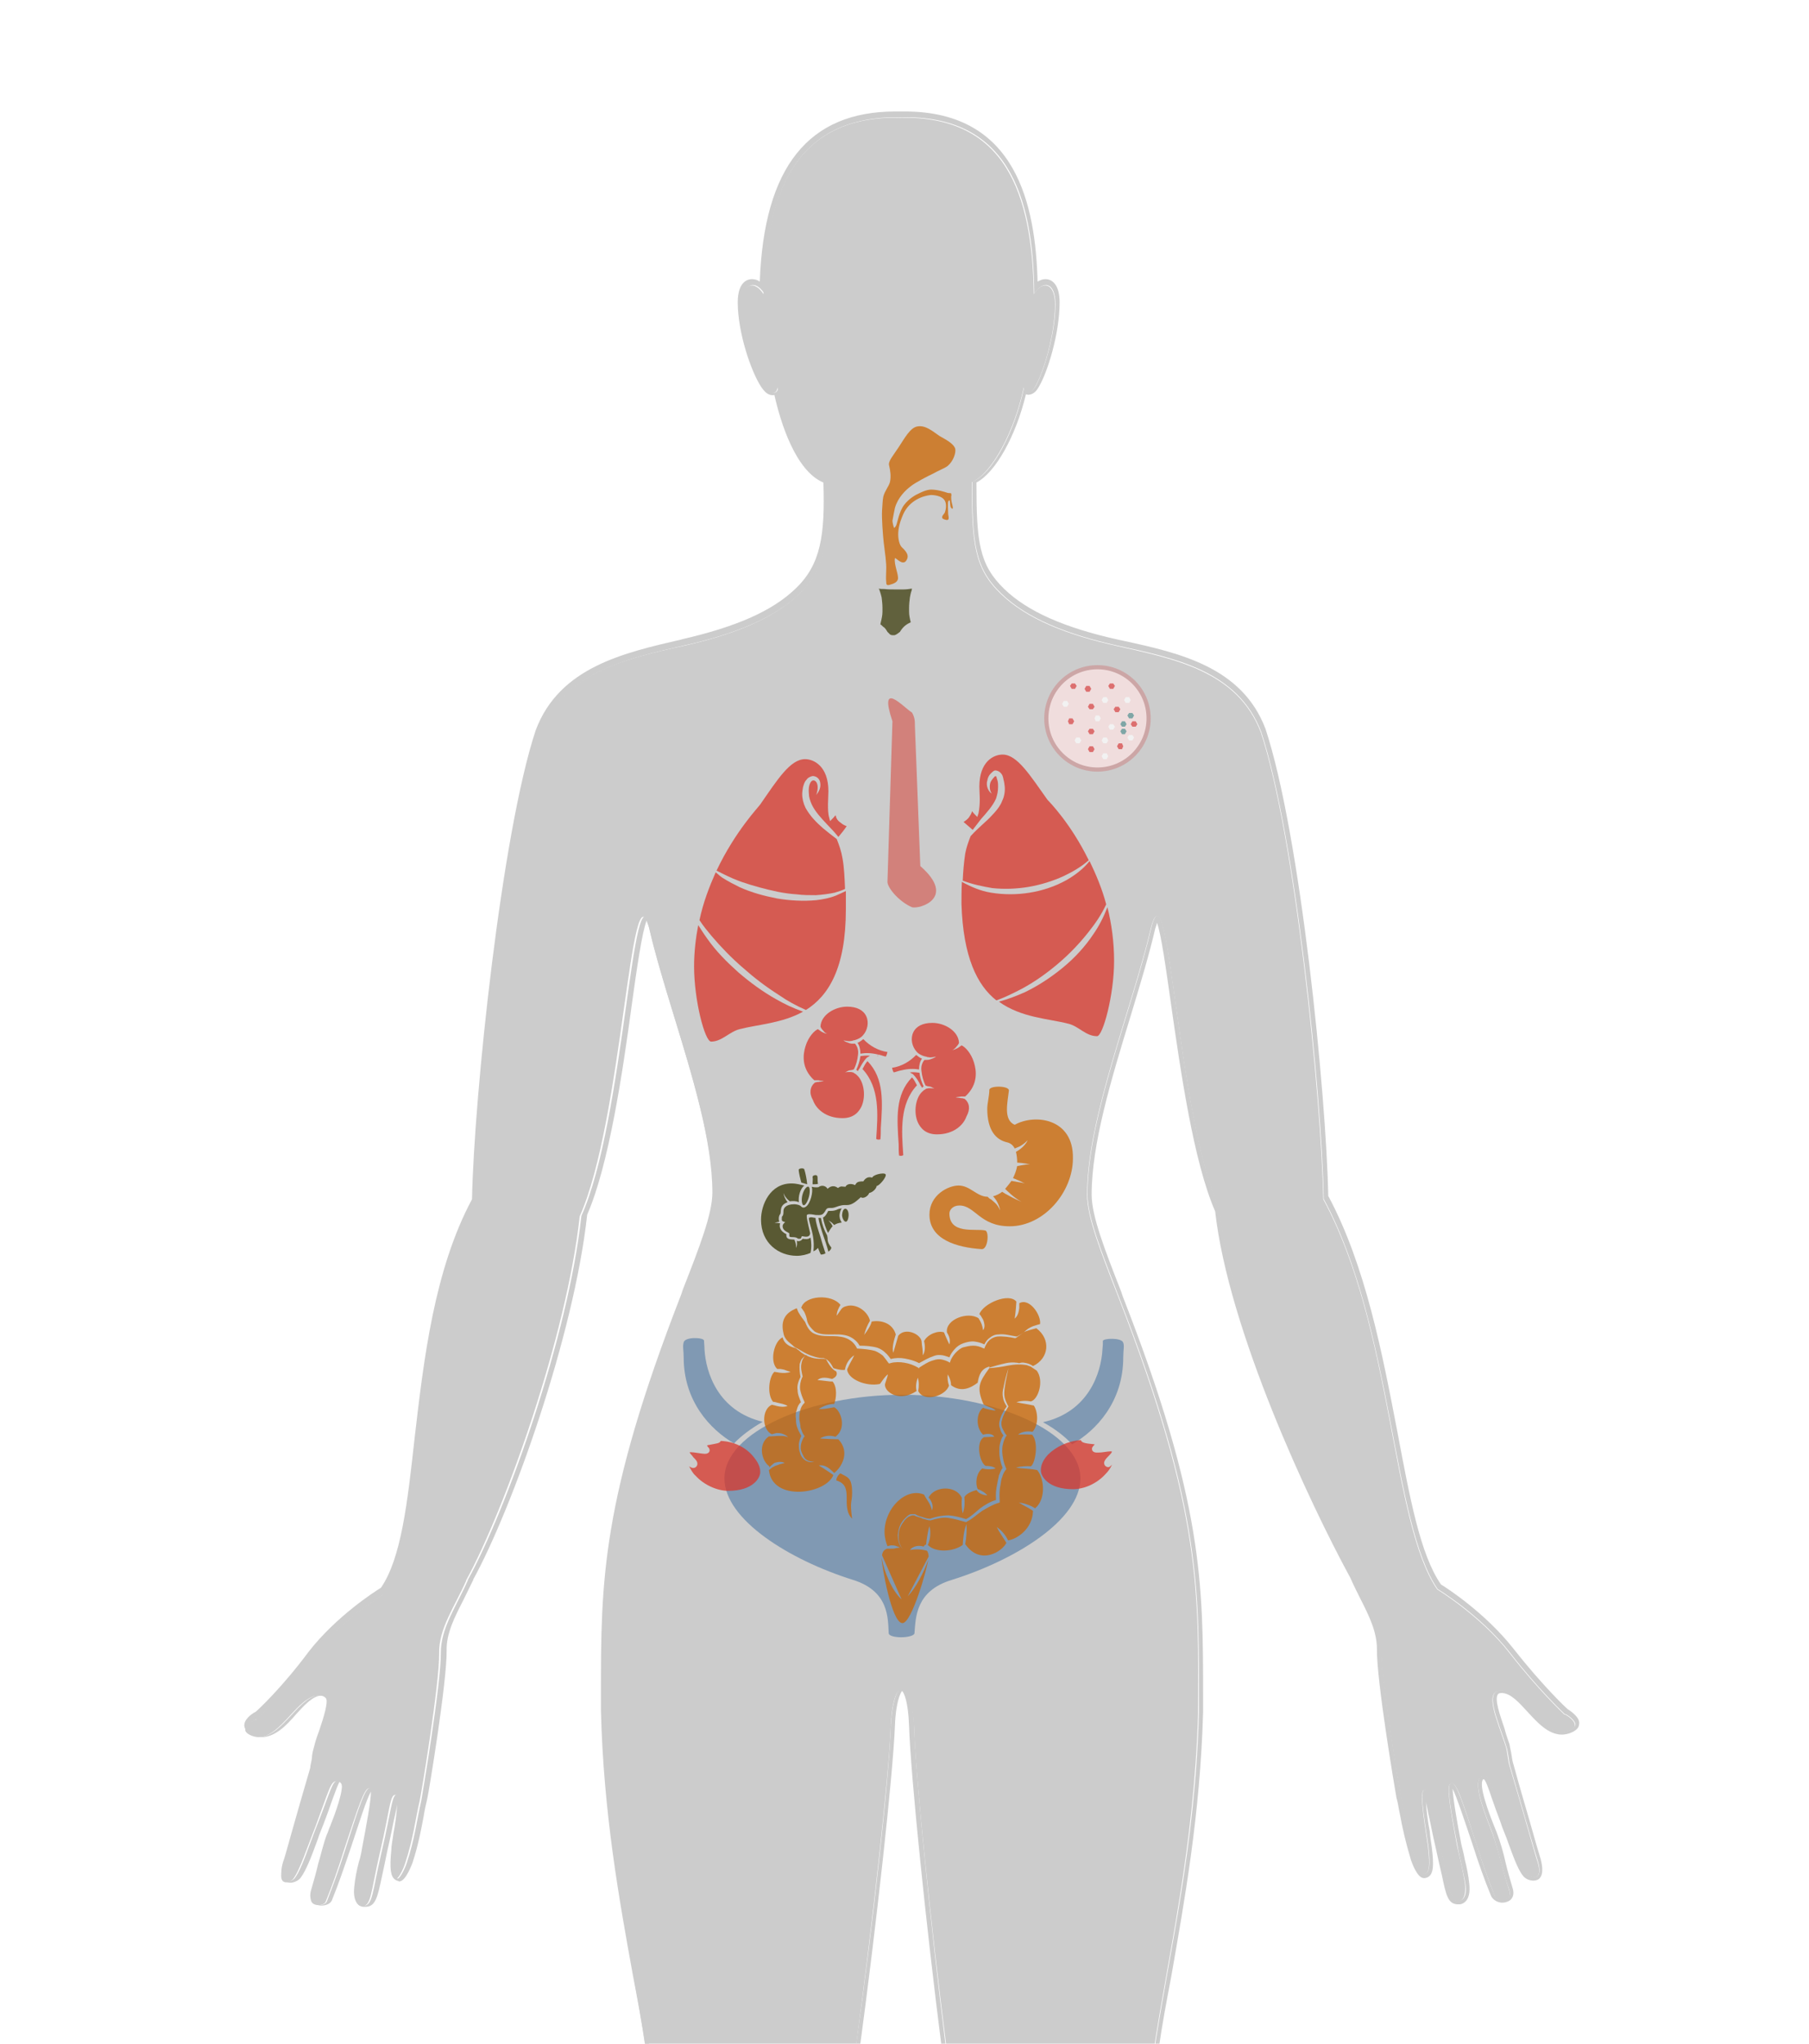 <?xml version="1.0" encoding="utf-8"?>
<!-- Generator: Adobe Illustrator 19.2.0, SVG Export Plug-In . SVG Version: 6.00 Build 0)  -->
<svg version="1.1" id="Female" xmlns="http://www.w3.org/2000/svg" xmlns:xlink="http://www.w3.org/1999/xlink" x="0px" y="0px"
	 viewBox="0 0 435 491.3" style="enable-background:new 0 0 435 491.3;" xml:space="preserve">
<style type="text/css">
	.st0{fill:#CCCCCC;}
	.st1{opacity:0.75;}
	.st2{fill:#CC6600;}
	.st3{fill:#333300;}
	.st4{fill:#D8352A;}
	.st5{fill:#336699;}
	.st6{opacity:0.75;}
	.st7{fill:#333300;}
	.st8{fill:#FCE3E3;stroke:#CC9999;stroke-linecap:round;stroke-miterlimit:10;}
	.st9{fill:#E25050;}
	.st10{fill:#FFFFFF;}
	.st11{fill:#669999;}
    

    #Female-Kidney {
        opacity: 0.75;
        cursor: pointer;
    }
    #Female-Kidney:hover {
        opacity: 1.0;
        stroke:#5C0F00;    
    }
    #Female-Oesophagus {
        opacity: 0.5;
        cursor: pointer;
    }
    #Female-Oesophagus:hover {
        opacity: 1.0;
        stroke:#5C0F00;   
    }

    #Female-Bowel {
        opacity: 0.75;
        cursor: pointer;
    }
    #Female-Bowel:hover {
        opacity: 1.0;
        stroke:#5C0F00;    
    }
    
    #Female-Pancreas {
        opacity: 0.75;
        cursor: pointer;
    }
    #Female-Pancreas:hover {
        opacity: 1.0;
        stroke:#5C0F00;    
    }  
    
    #Female-Stomach {
        opacity: 0.75;
        cursor: pointer;    
    }
    #Female-Stomach:hover {
        opacity: 1.0;
        stroke:#5C0F00;    
    }      
    
    #Female-Larynx {
        opacity: 0.70;
        cursor: pointer;    
    }
    #Female-Larynx:hover {
        opacity: 1.0;
        stroke:#5C0F00;   
    }

    #Female-Oral-Cavity {
        opacity: 0.75;
        cursor: pointer;    
    }
    #Female-Oral-Cavity:hover {
        opacity: 1.0;
        stroke:#5C0F00;   
    }

    #Female-Bladder {
        opacity: 0.5;
        cursor: pointer;
    }
    #Female-Bladder:hover {
        opacity: 1.0;
        stroke:#5C0F00;    
    } 

    #Female-Lung {
        opacity: 0.75;
        cursor: pointer;
    }
    #Female-Lung:hover {
        opacity: 1.0;
        stroke:#5C0F00;    
    }

    #Female-Ovary {
        opacity: 0.75;
        cursor: pointer;
    }
    #Female-Ovary:hover {
        opacity: 1.0;
        stroke:#5C0F00;    
    }
    
    #Female-Leukaemia {
        opacity: 0.75;
        cursor: pointer;
    }
    #Female-Leukaemia:hover {
        opacity: 1.0;
        stroke:#5C0F00;    
    }    
    
</style>
<path class="st0" d="M145.1,411.7c0-28.6-1-48,19.2-99.6c4.2-10.8,7.6-19.3,7.6-24.8c0-18.6-10.8-44.7-15.4-64.3
	c-4.4-16.3-6.3,46.3-16.7,69.3c-3.1,28.7-17.9,70.5-27.3,87.5v0.1c-2.7,6.2-6.5,11.4-6.5,17.4c0.1,7.3-4.4,33.9-4.7,35.6
	c-1,4.2-1.5,9-3.5,15c-0.5,1.5-1.7,3.8-2.2,3.7c-1.2-0.2-1.4-1.8-0.9-6.3c0.4-3.5,2.3-13.4,1-13.9c-1.5-0.4-1.4,3-4,14.1
	c-2.2,9.3-2,12.9-4.5,12.6c-0.9-0.1-1.6-1.3-1.4-3.9c0.4-3,1.2-6.2,1.9-9.2c2.2-11.9,2.6-15.2,1.3-15.2c-1.2,0-2.5,4-5.9,14.6
	c-1.6,5.1-3,8.8-4.5,12.7c-0.5,1.3-4.4,1.4-3.4-1.6c1.4-4.2,2.3-8.7,3.9-13.3c1.1-3.1,6-14.1,2.1-14.1c-1.3,0-1.6,2.2-5,10.8
	c-2,5-3.7,10.6-5.4,12.7c-0.8,0.9-4.1,2-2.5-3c0.4-1,3.4-11.9,6.6-22.6c0.5-1.4,0.6-3.7,1-5c2-6.3,5.5-13.5,1.1-13.5
	c-5.1,0-9,10-14.6,10l0,0c-1.4,0-3.1-0.8-3.1-1.6c-0.1-0.8,1.1-2,2.3-2.6h0.1h0.1c0.2-0.2,6.2-5.8,13.2-14.8s17.4-15.3,17.4-15.3
	c11.1-16.1,5.4-62.9,22.1-94c0.5-24.8,7-87.7,15.3-112.7c5.6-14.8,21-18.2,34.6-21.3c12.1-2.7,21.7-6.5,27.9-12.5
	c6.5-6.2,7.3-14,7-26.9c-5.9-2-10.1-12.2-12.2-22.9c0.2,1.2-1.1,2.7-2.9,0c-2.2-3.4-5.5-12.6-5.5-19.8c0-5.2,3-5.9,5.1-2.5
	c0.4-24.3,7.5-42.9,32.8-42.4c25.3-0.6,31.9,18.2,32.1,42.4c2.2-3.4,5.1-2.7,5.1,2.5c0,7.2-2.9,16.5-4.8,19.8c-1.6,2.6-3,0.9-2.7,0
	c-2.2,10.8-7.7,21.1-12.5,22.9c0,14.6,0.5,20.7,7,26.9c6.2,6,15.8,9.8,27.9,12.5c13.7,3,29,6,34.6,20.8c8.2,24.9,14.6,87.5,15,112.2
	c16.7,31,16.4,77.8,27.4,93.8c0,0,10.3,6.2,17.4,15.3c7,9,13,14.6,13.2,14.8h0.1h0.1c1.2,0.6,2.5,1.9,2.3,2.6
	c-0.1,0.8-1.9,1.6-3.1,1.6l0,0c-5.6,0-9.4-10-14.6-10c-4.4,0-0.9,7.2,1.1,13.5c0.5,1.4,0.6,3.7,1,5c3.1,10.6,6.2,21.5,6.6,22.6
	c1.5,5-1.7,4-2.5,3c-1.6-2.1-3.4-7.7-5.4-12.7c-3.2-8.6-3.6-10.8-5-10.8c-3.9,0,1,10.9,2.1,14.1c1.5,4.6,2.4,9.1,3.9,13.3
	c1,2.9-2.9,2.8-3.4,1.6c-1.6-3.9-2.9-7.6-4.5-12.7c-3.5-10.6-4.8-14.5-5.9-14.6c-1.2,0-0.9,3.4,1.4,15.2c0.5,3,1.4,6.2,1.9,9.2
	c0.4,2.6-0.5,3.8-1.4,3.9c-2.5,0.4-2.3-3.2-4.5-12.6c-2.6-11-2.4-14.5-4-14.1c-1.4,0.4,0.6,10.4,1,13.9c0.5,4.5,0.2,6.1-0.9,6.3
	c-0.5,0.1-1.7-2.1-2.2-3.7c-2-6-2.5-10.8-3.5-15c-0.4-1.7-4.8-28.2-4.7-35.6c0.1-5.9-3.7-11.1-6.5-17.4v-0.1
	c-9.3-17-29.3-59.2-32.4-87.9c-10.4-23-12.1-84.2-16.4-67.9c-4.5,19.5-15.4,45.7-15.4,64.3c0,5.5,3.4,13.9,7.6,24.8
	c20.2,51.7,19.2,71.2,19.2,99.8c-0.9,32.3-7,56.8-10.7,81h1c0.9-6.3,1.9-11.5,3-17.3c3.2-18.3,7-39.1,7.7-63.7v-3.8
	c0-27,0.1-46.6-19.3-96.2l-0.4-1.2c-4-10.2-7.1-18.2-7.1-23.3c0-12.2,4.7-27.7,9.3-42.7c2.3-7.6,4.5-14.8,6-21.3
	c0.2-0.6,0.4-1.1,0.4-1.4c1,2.6,2.2,11.2,3.4,19.7c2.3,16,5.4,37.8,10.6,49.7c3.2,28.6,22.7,70.1,32.5,88.1l0,0
	c0.8,1.8,1.6,3.4,2.4,5c2.1,4.1,4,8,4,12.1c-0.1,7.7,4.4,34.1,4.7,35.8c0.4,1.3,0.5,2.5,0.8,3.8c0.6,3.3,1.4,6.9,2.7,11.2
	c0.1,0.2,1.4,4.3,3.1,4.3h0.1h0.1c2.3-0.3,2.2-3.1,1.7-7.4c-0.1-0.9-0.4-2.3-0.5-3.9c-0.4-1.9-0.8-4.9-0.9-7
	c0.1,0.7,0.4,1.7,0.5,2.5c0.5,2.1,1,5,1.9,8.8c0.5,2.4,1,4.5,1.4,6.2c1,4.7,1.4,7.1,3.9,7.1c0.2,0,0.4,0,0.5,0
	c0.6-0.1,2.7-0.7,2.2-5c-0.2-2-0.6-3.9-1.1-5.9c-0.2-1.2-0.5-2.3-0.8-3.5c-0.9-4.7-2-10.9-2.1-13.4c1,2,2.7,7.2,4.7,13.1
	c1.5,4.7,2.9,8.7,4.6,12.8c0.5,0.9,1.6,1.5,2.6,1.5s1.9-0.4,2.3-1c0.4-0.5,0.6-1.4,0.2-2.6c-0.6-2-1.2-4.1-1.7-6.2
	c-0.5-2.3-1.2-4.7-2.1-7.1c-0.2-0.5-0.5-1.2-0.8-2c-1-2.5-3.6-9.3-2.5-10.7c0,0,0.1-0.1,0.2-0.1c0.4,0.2,1.1,2.1,1.9,4.5
	c0.5,1.5,1.2,3.4,2.1,5.8c0.4,1.3,0.9,2.4,1.4,3.7c1.5,4.1,2.7,7.6,4,9.2c0.5,0.7,1.5,1.2,2.5,1.2c0.8,0,1.4-0.3,1.7-0.8
	c0.6-0.8,0.6-2.3,0.1-4.3c-0.1-0.4-0.9-2.9-1.9-6.5c-1.2-4.3-3-10.2-4.6-16.1c-0.2-0.6-0.4-1.5-0.5-2.3c-0.1-0.9-0.4-1.9-0.5-2.7
	c-0.4-1.3-0.9-2.5-1.2-3.8c-1.1-3.3-2.5-7.1-1.6-8.3c0.1-0.1,0.2-0.3,0.9-0.3c2.1,0,4.1,2.2,6.2,4.5c2.4,2.6,5,5.5,8.3,5.5
	c1.5,0,4-0.9,4.1-2.4c0.4-1.5-1.6-3-2.7-3.7c-0.4-0.3-6.1-5.7-13.1-14.6c-6.7-8.5-15.9-14.5-17.4-15.4c-5-7.2-7.5-20.9-10.5-36.8
	c-3.6-18.7-7.6-39.8-16.6-56.6c-0.5-24.6-6.7-87-15.1-112.3c-5.6-14.8-20.6-18.2-33.9-21.1l-1.4-0.3c-13.1-2.9-21.9-6.8-27.5-12.2
	c-6.1-5.9-6.7-11.4-6.7-25.6c4.6-2.4,9.5-11.2,11.9-21.2c0.2,0,0.4,0.1,0.5,0.1c1,0,1.9-0.6,2.6-1.9c2.1-3.5,5-12.8,5-20.3
	c0-5.1-2.5-5.6-3.4-5.6c-0.6,0-1.2,0.2-1.9,0.6c-0.5-18.3-5-40.9-31.9-40.9c-0.5,0-0.8,0-1.1,0c-0.4,0-0.8,0-1.2,0
	c-20.9,0-31.6,13.4-32.6,40.9c-0.5-0.4-1.2-0.6-1.9-0.6c-0.8,0-3.4,0.4-3.4,5.6c0,7.2,3.2,16.7,5.7,20.4c0.9,1.3,1.7,1.9,2.7,1.9
	c0.1,0,0.4,0,0.4-0.1c1.5,6.7,5.1,18.3,11.8,21.1c0.4,12.6-0.6,19.7-6.7,25.5c-5.6,5.4-14.3,9.2-27.4,12.2h0.1
	c-13.8,3.2-29.5,6.6-35.2,21.9c-8.2,24.8-14.8,87.8-15.3,112.7c-9.1,17-11.6,38.5-13.8,57.4c-1.7,15.4-3.2,28.9-8.1,36
	c-1.5,0.9-10.8,6.9-17.4,15.4c-6.4,8.6-12.1,13.9-12.7,14.4c-1.2,0.6-3.1,2.1-2.7,3.7c0.4,1.5,2.6,2.4,4.1,2.4
	c3.2,0,5.9-2.7,8.3-5.5c2.1-2.3,4.1-4.5,6.2-4.5c0.6,0,0.8,0.2,0.9,0.3c0.8,1.1-0.5,5-1.6,8.3c-0.5,1.3-0.9,2.5-1.2,3.8
	c-0.2,0.7-0.5,1.8-0.5,2.7c-0.1,0.8-0.4,1.7-0.4,2.3c-1.7,5.8-3.4,11.7-4.6,16c-1,3.6-1.7,6.1-1.9,6.5c-0.6,2-0.6,3.4,0,4.3
	c0.5,0.5,1,0.8,1.7,0.8c0.9,0,2-0.5,2.5-1.2c1.3-1.7,2.6-5.1,4.1-9.2c0.4-1.3,0.9-2.4,1.4-3.7c0.9-2.4,1.6-4.3,2.1-5.8
	c0.9-2.4,1.5-4.2,1.9-4.5c0.2,0,0.2,0,0.2,0.1c1,1.4-1.6,8.2-2.6,10.7c-0.4,0.8-0.5,1.5-0.8,2c-0.9,2.4-1.4,4.8-2.1,7.1
	c-0.5,2.2-1.1,4.2-1.7,6.3c-0.4,1.4-0.1,2.2,0.2,2.6c0.5,0.6,1.3,1.1,2.3,1.1s2.3-0.4,2.6-1.5c1.5-3.7,2.7-7.2,4.6-12.8
	c2-6,3.6-11.2,4.7-13.1c0,2.4-1.2,8.6-2.1,13.4c-0.2,1.2-0.4,2.3-0.8,3.5c-0.5,1.9-0.9,3.9-1.1,5.9c-0.5,4.2,1.5,4.9,2.2,4.9
	c0.2,0,0.4,0,0.5,0c2.4,0,2.9-2.4,3.9-7.1c0.4-1.7,0.8-3.8,1.3-6.2c0.9-3.8,1.4-6.7,1.9-8.8c0.2-0.9,0.4-1.8,0.5-2.5
	c-0.1,2.1-0.5,5-0.9,7c-0.2,1.6-0.5,2.9-0.5,3.9c-0.4,4.2-0.4,7.1,1.7,7.5l0.1,0.1H96c1.6,0,3.1-4.3,3.2-4.5
	c1.4-4.3,2.1-8.1,2.7-11.3c0.2-1.4,0.5-2.6,0.8-3.9c0.4-1.6,4.8-28.4,4.7-35.8c-0.1-4.1,1.9-8,4-12.1c0.8-1.6,1.6-3.3,2.4-4.9v-0.1
	c9.3-16.9,24.2-58.5,27.4-87.7c5.2-11.9,8.5-34,10.7-50.3c1.2-8.7,2.5-17.7,3.6-20.4c0.1,0.3,0.2,0.7,0.5,1.4
	c1.5,6.5,3.7,13.8,6,21.3c4.6,15,9.3,30.4,9.3,42.7c0,5.1-3.1,13.1-7.1,23.3l-0.4,1.2c-19.3,49.6-19.3,69.1-19.3,96.2v3.7
	c0.6,24.7,4.4,45.6,7.7,63.8c1.1,5.8,2.1,11,3,17.3h1C152.1,468.5,146,444.1,145.1,411.7z"/>
<path id="Inseem" class="st0" d="M219.8,414.9c-0.4-12.4-5-12.2-5.6,0.1c-0.4,12.2-4.2,47.2-8.5,77.7h1c4.1-30.4,8-65.7,8.5-77.8
	c0.2-5.9,1.4-8,1.7-8.4c0.5,0.4,1.5,2.6,1.7,8.5c0.4,11.9,4,47.2,7.9,77.7h1C223.7,462.2,220.2,427.1,219.8,414.9z"/>
<path id="Body" class="st0" d="M269,312c-4.2-10.8-7.6-19.3-7.6-24.8c0-18.6,10.8-44.7,15.4-64.3c4.4-16.3,6.1,44.8,16.4,67.9
	c3.1,28.7,23,70.9,32.4,87.9v0.1c2.7,6.2,6.5,11.4,6.5,17.4c-0.1,7.4,4.4,33.9,4.7,35.6c1,4.2,1.5,9,3.5,15c0.5,1.5,1.6,3.8,2.2,3.7
	c1.2-0.2,1.4-1.8,0.9-6.3c-0.4-3.5-2.3-13.4-1-13.9c1.5-0.4,1.4,3,4,14.1c2.2,9.3,2,12.9,4.5,12.6c0.9-0.1,1.6-1.3,1.4-3.9
	c-0.4-3-1.2-6.2-1.9-9.2c-2.2-11.9-2.6-15.2-1.3-15.2c1.2,0,2.5,4,5.9,14.6c1.6,5.1,3,8.8,4.5,12.7c0.5,1.3,4.4,1.4,3.4-1.6
	c-1.4-4.2-2.3-8.7-3.9-13.3c-1.1-3.1-6-14.1-2.1-14.1c1.3,0,1.6,2.2,4.9,10.8c2,5,3.7,10.6,5.4,12.7c0.8,0.9,4.1,2,2.5-3
	c-0.4-1-3.4-11.9-6.6-22.6c-0.5-1.4-0.6-3.7-1-5c-2-6.3-5.5-13.5-1.1-13.5c5.1,0,9,10,14.6,10l0,0c1.4,0,3.1-0.8,3.1-1.6
	c0.1-0.8-1.1-2-2.3-2.6h-0.1h-0.1c-0.2-0.2-6.2-5.8-13.2-14.8s-17.4-15.3-17.4-15.3c-11.1-16.1-10.6-62.8-27.4-93.8
	c-0.5-24.8-6.8-87.4-15-112.2c-5.6-14.8-20.9-17.7-34.6-20.8c-12.1-2.7-21.7-6.5-27.9-12.5c-6.5-6.2-7-12.3-7-26.9
	c4.7-1.9,10.3-12.2,12.5-22.9c-0.2,1,1.2,2.7,2.7,0c2-3.4,4.8-12.6,4.8-19.8c0-5.2-3-5.9-5.1-2.5c-0.4-24.3-6.9-42.9-32.1-42.4
	c-25.3-0.6-32.4,18.2-32.9,42.4c-2.2-3.4-5.1-2.7-5.1,2.5c0,7.2,3.2,16.5,5.5,19.8c1.7,2.6,3.1,1.2,2.9,0
	c2.2,10.8,6.3,20.9,12.2,22.9c0.4,12.9-0.5,20.7-7,26.9c-6.2,6-15.8,9.8-27.9,12.5c-13.7,3-29.1,6.5-34.7,21.3
	c-8.2,24.9-14.8,87.9-15.3,112.7c-16.7,31-11.2,77.9-22.1,94c0,0-10.3,6.2-17.4,15.3c-7,9-13,14.6-13.2,14.8h-0.1h-0.1
	c-1.2,0.6-2.5,1.9-2.3,2.6c0.1,0.8,1.9,1.6,3.1,1.6l0,0c5.6,0,9.5-10,14.6-10c4.4,0,0.9,7.2-1.1,13.5c-0.4,1.4-0.6,3.7-1,5
	c-3.1,10.6-6.2,21.5-6.6,22.6c-1.5,5,1.7,4,2.5,3c1.6-2.1,3.4-7.7,5.4-12.7c3.2-8.6,3.6-10.8,5-10.8c3.9,0-1,10.9-2.1,14.1
	c-1.5,4.6-2.4,9.1-3.9,13.3c-1,2.9,2.9,2.8,3.4,1.6c1.6-3.9,2.9-7.6,4.5-12.7c3.5-10.6,4.8-14.5,5.9-14.6c1.2,0,0.9,3.4-1.3,15.2
	c-0.5,3-1.4,6.2-1.9,9.2c-0.4,2.6,0.5,3.8,1.3,3.9c2.5,0.4,2.3-3.1,4.5-12.6c2.6-11,2.4-14.5,4-14.1c1.3,0.4-0.6,10.4-1,13.9
	c-0.5,4.5-0.2,6.1,0.9,6.3c0.5,0.1,1.7-2.1,2.2-3.7c2-6,2.5-10.8,3.5-15c0.4-1.7,4.8-28.2,4.7-35.6c-0.1-5.9,3.7-11.1,6.5-17.4v-0.1
	c9.3-17,24.2-58.8,27.3-87.5c10.3-23,12.3-85.7,16.7-69.3c4.5,19.5,15.4,45.7,15.4,64.3c0,5.5-3.4,13.9-7.6,24.8
	c-20.2,51.7-19.2,71.2-19.2,99.8c0.9,32.3,7,56.8,10.7,81h50.3c4.1-30.5,8-65.6,8.5-77.8c0.4-12.3,5-12.2,5.6,0.1
	c0.4,12.2,4,47.2,7.9,77.7h49.7c3.7-24.1,9.7-48.6,10.7-81C288.2,383.1,289.1,363.7,269,312z"/>
<g id="Female-Oral-Cavity" onclick="parent.buttonEvent('Oral cavity and pharynx', 'Female')" class="st1">
	<title>Oral cancer</title>
	<path class="st2" d="M220.7,102.5c-1.8,0.2-3.2,2.9-4.6,5c-1.3,2-2.6,3.4-2.3,4.4c0.3,1.2,0.5,2.7,0.2,4c-0.3,1.1-1.2,2-1.6,3.5
		c-0.2,1-0.2,2.2-0.3,3.4c-0.1,1.8,0.2,5.8,0.4,7.6c0.3,2.5,0.7,4.9,0.6,6.7c0,0.8-0.1,2,0,2.7c0,0.7,0.1,1,0.8,0.8
		c0.6-0.2,1.7-0.4,2-1.3c0.3-1-1-3.6-0.7-5.1c0.1-0.3,1.8,1.9,2.7,0.6c0.7-1,0.4-1.9-1-3.2c-0.6-0.5-1-2.1-0.9-3.6
		c0.1-1.9,0.9-3.7,1.2-4.4c1.5-3.3,4.7-4.4,6.6-4.6c0.3,0,2.9,0,3.5,1.6c0.3,0.7,0.2,1.8-0.1,2.6c-0.2,0.4-0.5,0.6-0.6,0.9
		c-0.2,0.6,0.3,0.7,0.6,0.8c1.4,0.5,0.8-0.9,0.8-1.3c-0.1-3-0.1-3.2,0.3-3.3c0.2-0.1,0.1,0.9,0.3,1.6c0.2,0.4,0.5,0.5,0.5,0.3
		c0.1-0.3-0.2-1.1-0.3-1.7c-0.1-0.7-0.1-1.3,0-1.5l-0.1-0.4c0-0.1-0.3,0-0.8-0.1c-0.9-0.3-2.5-0.8-4-0.8c-1.1,0-2.5,0.7-2.9,0.9
		c-0.7,0.3-2.4,1.2-3.6,2.8c-1.2,1.6-1.6,4.2-1.9,4.9c-0.2,0.4-0.5,0.7-0.5,0.6c-0.1-0.1-0.4-1.3-0.4-1.7c0.2-1.1,0.4-2.2,0.6-3.1
		c0.7-2.5,2.6-4.3,3.8-5.2c1.1-0.9,4.4-2.6,5.3-3c1.4-0.8,3-1.4,3.6-1.9c1.4-1.2,2-3.2,1.8-4.1c-0.3-1.1-1.8-2-3.8-3.1
		C224.3,103.7,222.6,102.2,220.7,102.5L220.7,102.5z"/>
</g>
<g id="Female-Kidney" onclick="parent.buttonEvent('Kidney', 'Female')" class="st1">
	<title>Kidney cancer</title>
	<g>
		<path class="st4" d="M221.4,261l0.1,0.1c0.1,0.1,0.1,0.3,0.2,0.4c0.1-0.1,0.2-0.2,0.4-0.3c-0.5-1.1-0.9-2.3-1-3.3
			c-0.7-0.1-1.4-0.2-2.3-0.1c0.2,0.1,0.4,0.3,0.7,0.4C220.3,259,220.9,259.9,221.4,261z"/>
		<path class="st4" d="M232,264.2L232,264.2c-0.1-0.1-0.2-0.1-0.3-0.1c-0.2-0.1-0.4-0.1-0.6-0.1c-0.4-0.1-0.9-0.1-1.3-0.2
			c0.4-0.1,0.9-0.1,1.3-0.2c0.2,0,0.4,0,0.7,0c0.1,0,0.2,0,0.3,0c3.2-2.9,2.7-6.3,2.1-8.2c-0.7-2.3-2.2-3.8-3-4.1
			c-0.1,0.1-0.2,0.2-0.4,0.3c-0.1,0.1-0.4,0.3-0.6,0.4c-0.4,0.2-0.8,0.4-1.2,0.4c0.4-0.1,0.7-0.4,1-0.8c0.1-0.1,0.3-0.3,0.4-0.5
			c0.1-0.1,0.1-0.2,0.2-0.4c-0.1-2.8-3.4-4.8-6.4-4.8c-2.3,0-3.9,0.8-4.6,2.3c-0.7,1.5-0.3,3.4,0.8,4.6c0.5,0.6,1.2,0.9,1.8,1.1
			l0.4,0.1c0.1,0,0.2,0,0.3,0.1c0.2,0,0.5,0.1,0.7,0.1c0.5,0,1-0.1,1.5-0.2c-0.4,0.3-0.9,0.5-1.5,0.7c-0.3,0.1-0.5,0.1-0.8,0.1
			c-0.1,0-0.3,0-0.4,0c-0.1,0-0.1,0-0.1,0c-0.6,0.7-0.9,1.7-0.7,2.8c0.1,1,0.4,2.3,1,3.4l0,0c0.1,0,0.2,0,0.3,0.1
			c0.2,0,0.4,0.1,0.7,0.1c0.4,0.1,0.7,0.3,1.1,0.5c-0.4-0.1-0.8-0.1-1.2-0.1c-0.2,0-0.4,0-0.6,0.1c-0.1,0-0.2,0-0.3,0.1l-0.1,0.1
			l0,0c-0.3,0.1-0.6,0.4-0.9,0.7c-1.5,1.6-1.9,4.9-0.9,7.2c0.6,1.3,1.8,2.9,4.6,2.9c4.1,0,6.4-2.3,7.1-4.3
			C233.4,266.6,233.1,265.1,232,264.2z"/>
		<path class="st4" d="M216.9,257.7L216.9,257.7l-0.1-0.4c1.6-0.4,3-0.4,4.2-0.2c0-1,0.2-1.9,0.7-2.6c-0.5-0.2-0.9-0.5-1.4-0.9
			c-1.5,1.6-3.6,2.8-5.8,3.1c0.1,0.4,0.2,0.8,0.4,1.1c0.6-0.1,1.2-0.4,1.9-0.5L216.9,257.7L216.9,257.7L216.9,257.7z"/>
		<path class="st4" d="M216.2,277.8c0.4,0.1,0.7,0.1,1-0.1v-0.1c-0.4-5.8-0.9-12.2,3.3-16.7c-0.4-0.7-0.7-1.4-1.2-1.9
			c-4.1,4.2-3.6,10-3.2,16.1C216.1,276.1,216.1,277,216.2,277.8z"/>
	</g>
	<g>
		<path class="st4" d="M206.6,257l-0.1,0.1c-0.1,0.1-0.1,0.3-0.2,0.4c-0.1-0.1-0.2-0.2-0.4-0.3c0.5-1.1,0.9-2.3,1-3.3
			c0.7-0.1,1.4-0.2,2.3-0.1c-0.2,0.1-0.4,0.3-0.7,0.4C207.6,255.1,207.1,256.1,206.6,257z"/>
		<path class="st4" d="M195.9,260.3L195.9,260.3c0.1-0.1,0.2-0.1,0.3-0.1c0.2-0.1,0.4-0.1,0.6-0.1c0.4-0.1,0.9-0.1,1.3-0.2
			c-0.4-0.1-0.9-0.1-1.3-0.2c-0.2,0-0.4,0-0.7,0c-0.1,0-0.2,0-0.3,0c-3.2-2.9-2.7-6.3-2.1-8.2c0.7-2.3,2.2-3.8,3-4.1
			c0.1,0.1,0.2,0.2,0.4,0.3c0.1,0.1,0.4,0.3,0.6,0.4c0.4,0.2,0.8,0.4,1.2,0.4c-0.4-0.1-0.7-0.4-1-0.8c-0.1-0.1-0.3-0.3-0.4-0.5
			c-0.1-0.1-0.1-0.2-0.2-0.4c0.1-2.8,3.4-4.8,6.4-4.8c2.3,0,3.9,0.8,4.6,2.3c0.7,1.5,0.3,3.4-0.8,4.6c-0.5,0.6-1.2,0.9-1.8,1.1
			l-0.4,0.1c-0.1,0-0.2,0-0.3,0.1c-0.2,0-0.5,0.1-0.7,0.1c-0.5,0-1-0.1-1.5-0.2c0.4,0.3,0.9,0.5,1.5,0.7c0.3,0.1,0.5,0.1,0.8,0.1
			c0.1,0,0.3,0,0.4,0c0.1,0,0.1,0,0.1,0c0.6,0.7,0.9,1.7,0.7,2.8c-0.1,1-0.4,2.3-1,3.4l0,0c-0.1,0-0.2,0-0.3,0.1
			c-0.2,0-0.4,0.1-0.7,0.1c-0.4,0.1-0.7,0.3-1.1,0.5c0.4-0.1,0.8-0.1,1.2-0.1c0.2,0,0.4,0,0.6,0.1c0.1,0,0.2,0,0.3,0.1l0.1,0.1l0,0
			c0.3,0.1,0.6,0.4,0.9,0.7c1.5,1.6,1.9,4.9,0.9,7.2c-0.6,1.3-1.8,2.9-4.6,2.9c-4.1,0-6.4-2.3-7.1-4.3
			C194.5,262.8,194.8,261.2,195.9,260.3z"/>
		<path class="st4" d="M211,253.9L211,253.9l0.1-0.4c-1.6-0.4-3-0.4-4.2-0.2c0-1-0.2-1.9-0.7-2.6c0.5-0.2,0.9-0.5,1.4-0.9
			c1.5,1.6,3.6,2.8,5.8,3.1c-0.1,0.4-0.2,0.8-0.4,1.1c-0.6-0.1-1.2-0.4-1.9-0.5v0.4L211,253.9L211,253.9z"/>
		<path class="st4" d="M211.7,273.9c-0.4,0.1-0.7,0.1-1-0.1v-0.1c0.4-5.8,0.9-12.2-3.3-16.7c0.4-0.7,0.7-1.4,1.2-1.9
			c4.1,4.2,3.6,10,3.2,16.1C211.8,272.2,211.8,273.1,211.7,273.9z"/>
	</g>
</g>
<g id="Female-Bladder" onclick="parent.buttonEvent('Bladder', 'Female')" class="st4">
	<title>Bladder cancer</title>
	<path class="st5" d="M228.9,379.8c15.3-4.8,30.9-14.4,30.9-24.4c0-11.1-20.3-20.1-42.8-20.1c-22.3,0-42.8,9-42.8,20.1
		c0,9.9,15.6,19.6,30.9,24.4c8.7,2.7,8.4,9.2,8.6,12.8c0,0.7,1.6,1,3,1c1.6,0,3.2-0.4,3.2-1C220.2,388.8,220.2,382.4,228.9,379.8z"
		/>
	<path class="st5" d="M176.5,347c1.7-1.8,4.1-3.6,6.9-5.2c-10.8-2.6-13.7-11.9-14-17.5c0-0.8-0.1-1.3-0.1-2c0-0.8-4.6-1-4.9,0.4
		c-0.3,1,0,1.9,0,3.6C164.4,336.8,170.7,343.6,176.5,347z"/>
	<path class="st5" d="M270.1,322.8c-0.3-1.3-5-1.1-4.9-0.4c0,0.6,0,1.2-0.1,2c-0.3,5.6-3.3,15-14.3,17.5c2.9,1.6,5.1,3.3,7,5.3
		c5.8-3.3,12.3-10.2,12.3-20.9C270.1,324.6,270.4,323.6,270.1,322.8z"/>
</g>
<g id="Female-Ovary" onclick="parent.buttonEvent('Ovary', 'Female')" class="st1">
	<title>Ovarian cancer</title>
	<g>
		<path class="st4" d="M173.3,346.4L173.3,346.4c-0.2,0.6-1,0.6-3,1c-0.2,0-0.4,0.1-0.1,0.4c0.8,0.7,0.5,1.7-0.7,1.7
			c-0.7,0-2.6-0.4-3.5-0.4c-0.5,0,0.5,0.8,0.7,1.2c0.6,0.6,1,1,1,1.6c0,0.5-0.4,1-1,1c-0.2,0-0.6-0.1-1-0.4c0.4,0.7,0.8,1.6,1.6,2.3
			c2,2.2,5.2,3.6,7.8,3.6c6,0,7.6-3.1,7.7-4.3c0.1-1.3-0.5-2.6-1.7-4C179.3,347.9,176.4,346.5,173.3,346.4z"/>
		<path class="st4" d="M266.5,352.7c-0.5,0-1-0.4-1-1c0-0.5,0.4-1,1-1.6c0.4-0.4,1.2-1.2,0.7-1.2s-1.2,0.1-1.9,0.2
			c-0.6,0.1-1.2,0.1-1.6,0.1c-0.8,0-1.1-0.5-1.1-0.7c-0.1-0.5,0.2-0.8,0.6-1.2c0,0,0-0.1-0.1-0.1c-2.3-0.2-3-0.4-3.2-1l0,0
			c-3.1,0.2-6,1.6-7.9,3.5c-1.2,1.3-1.8,2.6-1.7,4c0.1,1.2,1.7,4.3,7.7,4.3c2.8,0,5.8-1.4,7.8-3.6c0.7-0.7,1.2-1.4,1.6-2.3
			C267,352.5,266.8,352.7,266.5,352.7z"/>
	</g>
</g>
<g id="Female-Larynx" onclick="parent.buttonEvent('Larynx', 'Female')" class="st6">
	<title>Laryngeal cancer</title>
	<path class="st7" d="M213.4,151.9c0,0,0,0,0.1,0.1s0.2,0.2,0.5,0.5c0.1,0.1,0.4,0.2,0.6,0.2c0.1,0,0.4,0,0.5,0
		c0.4-0.1,0.8-0.4,1.3-0.8c0.6-1,1.3-1.7,2.4-2.2c0.1,0,0.1-0.1,0.2-0.1l0,0c-0.2-0.8-0.4-1.7-0.4-2.5c0-0.4,0-0.6,0-1
		c0-0.8,0.1-1.7,0.2-2.5c0.1-0.5,0.2-1.1,0.4-1.6c0-0.1,0.1-0.4,0.1-0.5c-0.7,0.1-1.3,0.2-2,0.2c-0.4,0-0.6,0-1,0c-0.5,0-1,0-1.4,0
		c-0.7,0-1.4,0-2.2-0.1c-0.5,0-1.1,0-1.4-0.1c0,0.1,0.2,0.2,0.2,0.4c0.2,0.6,0.4,1.2,0.5,1.7c0.1,0.8,0.2,1.7,0.2,2.5
		c0,0.4,0,0.6,0,1c0,0.8-0.2,1.7-0.4,2.5c0,0.1-0.1,0.4-0.1,0.5c0.2,0.1,0.5,0.4,0.7,0.6C212.8,150.9,213.1,151.4,213.4,151.9z"/>
</g>
<g id="Female-Lung" onclick="parent.buttonEvent('Lung', 'Female')" class="st1">
	<title>Lung cancer</title>
	<path class="st4" d="M233,196.5c-0.3,0.4-0.8,0.8-1.3,1.1c0.7,0.6,1.4,1.2,2.2,1.9c0.7-0.9,1.4-1.8,2-2.6c1.4-1.6,2.8-3.1,3.6-4.9
		c0.3-0.9,0.5-1.8,0.5-2.8c0-0.5,0-1-0.1-1.4s-0.3-0.9-0.3-1.1c-0.1-0.1-0.1-0.1-0.2-0.1c-0.1,0-0.3,0.1-0.4,0.3
		c-0.3,0.3-0.6,0.7-0.8,1.1c-0.3,0.8-0.3,2,0.3,2.8c-0.5-0.3-0.8-0.8-1-1.3s-0.3-1.2-0.1-1.8c0.1-0.6,0.3-1.2,0.8-1.7
		c0.3-0.3,0.5-0.5,0.8-0.7c0.4-0.2,1,0,1.4,0.3c0.7,0.6,0.8,1.2,0.9,1.8c0.2,0.6,0.2,1.1,0.3,1.7c0.1,1.1-0.1,2.4-0.6,3.4
		c-0.4,1.1-1.1,2-1.9,2.9c-0.8,0.9-1.5,1.6-2.3,2.3c-1.2,1.1-2.3,2.1-3.4,3.3c-0.5,1.3-1,2.6-1.3,4.2c-0.3,2-0.5,4.2-0.6,6.5
		c2.3,0.9,4.8,1.4,7.1,1.8c2.9,0.3,5.9,0.2,8.8-0.3c2.9-0.5,5.8-1.4,8.4-2.6c2.1-1,4.2-2.2,6-3.8c-4.3-8.8-9.5-14.1-9.9-14.5
		c-4.2-5.9-7.3-10.9-10.8-10.9c-2.2,0-5.6,1.7-5.6,7.7c0,1,0.1,2,0.1,3.1s-0.1,2.3-0.3,3.3c-0.1,0.3-0.2,0.6-0.3,0.9
		c-0.4-0.4-0.9-0.9-1.3-1.4C233.7,195.5,233.3,196,233,196.5z"/>
	<path class="st4" d="M239.6,240.5c2.2-0.8,4.2-1.8,6.3-2.9c3.1-1.7,5.9-3.7,8.6-6c2.7-2.3,5.1-4.8,7.3-7.6c1.6-2,3.1-4.2,4.2-6.6
		c-1-3.8-2.5-7.3-4-10.4c-1.5,1.9-3.5,3.4-5.6,4.6c-2.7,1.5-5.7,2.5-8.8,3s-6.2,0.5-9.3,0c-2.5-0.4-4.8-1.4-7-2.6
		c-0.1,1.9-0.1,3.7-0.1,5.3C231.6,230.1,235,236.9,239.6,240.5z"/>
	<path class="st4" d="M266.3,218.1c-0.9,2.3-2,4.5-3.4,6.5c-2,3-4.5,5.7-7.3,8s-5.8,4.3-9.1,5.9c-2,0.9-4.1,1.7-6.3,2.3
		c5.4,3.9,12.1,4.1,16.7,5.3c2.5,0.6,4.2,3,6.9,3c1.4,0,4.1-9.9,4.1-18.1C267.9,226.5,267.3,222.1,266.3,218.1z"/>
	<path class="st4" d="M174.1,210.2c1.4,0.7,2.8,1.3,4.2,1.8c2.9,1,5.9,1.8,8.8,2.4c1.5,0.3,3,0.5,4.5,0.6c1.5,0.2,3.1,0.2,4.6,0.2
		c1.5-0.1,3.1-0.3,4.5-0.6c0.9-0.3,1.7-0.5,2.5-0.9c-0.1-2.5-0.2-5.1-0.6-7.3c-0.3-1.8-0.8-3.2-1.4-4.7c-1.1-0.8-2.2-1.7-3.3-2.6
		c-1.6-1.4-3.1-2.9-4.2-4.9c-0.5-1-0.8-2.2-0.8-3.3c0-0.5,0.1-1.1,0.2-1.7c0.2-0.6,0.3-1.2,0.8-1.7c0.2-0.3,0.4-0.5,0.8-0.7
		s0.8-0.3,1.1-0.2c0.9,0.2,1.3,0.9,1.4,1.4c0.3,1.3-0.3,2.3-0.9,3.1c0.3-1,0.5-2.1,0.1-2.9c-0.2-0.4-0.5-0.6-0.8-0.6
		s-0.5,0.2-0.7,0.5c-0.4,0.7-0.5,1.7-0.4,2.6c0,0.9,0.3,1.8,0.7,2.7c0.8,1.7,2.2,3.2,3.7,4.8c0.9,0.9,1.9,2,2.7,3
		c0.7-0.8,1.4-1.7,2-2.6c-0.1,0-0.2-0.1-0.3-0.1c-0.5-0.2-0.9-0.5-1.4-0.9c-0.4-0.3-0.8-0.8-0.9-1.4c0-0.1,0-0.1-0.1-0.2
		c-0.3,0.4-0.8,0.9-1.3,1.4c-0.1-0.3-0.1-0.5-0.2-0.8c-0.3-1-0.3-2.2-0.3-3.3c0-1,0.1-2.1,0.1-3.1c0-6-3.5-7.7-5.6-7.7
		c-3.6,0-6.7,5-10.8,10.9c-0.3,0.5-6,6.4-10.5,15.9C172.9,209.6,173.5,209.9,174.1,210.2z"/>
	<path class="st4" d="M201,215.3c-1.5,0.6-3.1,0.9-4.7,1.1c-3.1,0.3-6.4,0.1-9.4-0.4c-3.1-0.6-6.1-1.4-9-2.7
		c-1.4-0.7-2.8-1.4-4.2-2.3c-0.6-0.4-1.1-0.9-1.6-1.3c-1.5,3.4-3,7.2-3.9,11.5c0.9,1.4,1.9,2.6,2.9,3.8c2.3,2.7,4.8,5.3,7.6,7.7
		c2.7,2.4,5.6,4.6,8.6,6.5c2,1.4,4.2,2.6,6.5,3.6c5.4-3.4,9.6-10,9.6-24.2c0-1.4,0-2.9,0-4.4C202.6,214.6,201.9,214.9,201,215.3z"/>
	<path class="st4" d="M186.6,240.2c-3.2-1.8-6.2-4-9-6.4c-2.8-2.5-5.4-5.1-7.5-8.1c-0.8-1.1-1.5-2.2-2.2-3.3c-0.6,3.1-1,6.5-1,9.9
		c0,8.2,2.6,18.1,4.1,18.1c2.6,0,4.4-2.4,6.9-3c4.2-1.1,10.2-1.4,15.2-4.2C190.8,242.4,188.7,241.4,186.6,240.2z"/>
</g>
<g id="Female-Oesophagus" onclick="parent.buttonEvent('Oesophagus', 'Female')" class="st1">
	<title>Cancer of the oesophagus</title>
	<path class="st4" d="M219.3,218.1L219.3,218.1c-3-1.3-5.7-4.4-5.9-6l1.2-38.7c-3.4-10.2,2.6-3.4,4.7-2.1
		l0,0c0.7,1.2,0.7,2.1,0.7,3.2l1.3,33.7C230.1,215.9,221.1,218.6,219.3,218.1z"/>
</g>
<g id="Female-Stomach" onclick="parent.buttonEvent('Stomach', 'Female')" class="st1">
	<title>Stomach cancer</title>
	<path class="st2" d="M244,270.4c-2.8-1.2-1.7-5.4-1.4-8.2c0.2-1.2-4.6-1.3-4.7-0.2c0,1.4-0.5,3.3-0.5,4.5c0,5.4,2.2,7.5,4.7,8.1
		c0.9,0.2,1.5,0.7,1.9,1.5c0.4-0.2,0.8-0.3,1.2-0.5c0.7-0.4,1.4-0.9,1.9-1.5c-0.3,0.8-1,1.5-1.6,2c-0.4,0.3-0.8,0.6-1.2,0.8
		c0.2,0.8,0.3,1.7,0.3,2.5c0,0,0,0,0,0.1h0.2l1,0.1c0.6,0.1,1.4,0.2,1.9,0.3c-0.6,0-1.3,0.1-1.9,0.2l-1,0.2h-0.2
		c-0.2,1-0.5,1.9-1,2.9c0.3,0.2,0.6,0.2,0.9,0.4c0.6,0.2,1.3,0.6,1.9,0.9c-0.6-0.2-1.4-0.3-2-0.4c-0.3-0.1-0.7-0.1-1.1-0.2h-0.1
		c-0.4,0.6-1,1.3-1.5,1.9c0.2,0.2,0.2,0.2,0.4,0.4c0.3,0.3,0.7,0.6,1.1,1c0.7,0.6,1.5,1.2,2.4,1.7c-0.9-0.4-1.8-0.8-2.7-1.3
		c-0.4-0.2-0.9-0.5-1.3-0.7c-0.2-0.2-0.4-0.2-0.6-0.4l0,0c-0.6,0.5-1.5,0.9-2.2,1.1c0.1,0.1,0.1,0.2,0.2,0.2c0.2,0.3,0.5,0.6,0.7,1
		c0.4,0.7,0.7,1.5,0.8,2.2c-0.3-0.7-0.7-1.4-1.3-1.9c-0.2-0.2-0.6-0.5-0.8-0.7c-0.2-0.1-0.3-0.2-0.5-0.3l-0.2-0.2l-0.2-0.2
		c-2.6,0-4.2-2.7-7-2.7c-2.5,0-7,2.3-7,7c0,6,6.6,7.9,12.6,8.3c1.5,0,1.8-4.3,0.8-4.5c-2.4-0.5-8.6,1-8.6-4.1c0-0.8,0.8-1.9,2.4-1.9
		c3.8,0,4.9,5,12.1,5c8.3,0,15.2-8.3,15.2-16.3C258.2,268.8,248.8,267.7,244,270.4z"/>
</g>
<g id="Female-Bowel" onclick="parent.buttonEvent('Bowel', 'Female')" class="st1">
	<title>Bowel cancer</title>
	<path class="st2" d="M204.9,358.9c0-3.7-1-3.7-2.8-4.7c-0.4,0.2-1,1-1,1.7c4.5,1.3,0.9,6.2,3.8,9.2
		C204.3,360.7,204.9,361.2,204.9,358.9z"/>
	<g>
		<path class="st2" d="M196.3,326.6c-0.8-0.1-1.4-0.3-2.1-0.6c-0.2-0.1-0.3-0.2-0.4-0.3c-0.3,0.3-0.4,0.4-0.6,0.8
			c-0.3,0.4-0.4,0.9-0.5,1.4c-0.2,1,0.1,2,0.3,3v0.1l-0.1,0.1c-0.4,0.9-0.6,1.9-0.5,2.9c0.2,1,0.5,1.9,1,2.9l0.1,0.3l-0.2,0.2
			c-0.4,0.4-0.8,1.1-0.9,1.8c-0.2,0.7-0.2,1.3-0.2,2c0.1,0.7,0.3,1.3,0.3,2c0.3,0.7,0.4,1.3,0.8,1.8l0.2,0.3l-0.2,0.2
			c-0.3,0.5-0.6,1.2-0.7,1.8c-0.1,0.7-0.1,1.3,0.2,1.9s0.5,1.3,1.1,1.7c0.5,0.4,1.3,0.5,1.9,0.5c-0.7,0.2-1.4,0.1-2.1-0.3
			c-0.6-0.4-1.1-1-1.3-1.8c-0.3-0.7-0.3-1.4-0.3-2.2c0.1-0.7,0.3-1.3,0.6-1.9c-0.3-0.6-0.7-1.2-0.9-1.8c-0.3-0.7-0.4-1.4-0.4-2.2
			c-0.1-0.8-0.1-1.5,0.2-2.3c0.2-0.7,0.4-1.3,1-1.8c-0.3-0.9-0.8-1.8-0.8-2.9c-0.2-1.1,0.2-2.2,0.7-3.2c-0.2-1-0.3-2-0.2-3.1
			c0.2-0.5,0.3-1.1,0.7-1.4c0.3-0.3,0.4-0.4,0.7-0.7c-0.4-0.3-0.9-0.5-1.3-0.9c-0.3-0.3-0.7-0.5-1-0.8c-1.3-0.3-2.8-0.9-3.2-2.6
			c-2.1,0.9-3.2,5.9-1.3,7.6c0.3,0,0.5,0,0.8,0c0.4,0.1,0.8,0.1,1.2,0.3c0.3,0.1,0.8,0.3,1.2,0.4c-0.8,0.3-1.8,0.3-2.6,0.2
			c-0.4-0.1-0.8-0.1-1.2-0.2h-0.1c-1.3,1.2-1.8,5.4-0.3,7.2c0.3,0,0.7,0.1,1,0.2c0.8,0.2,1.7,0.3,2.5,0.8c-0.9,0.3-1.8,0.2-2.6,0
			c-0.3-0.1-0.8-0.2-1.2-0.3c-2.5,1.1-2.4,6,0,7.1c0.3-0.1,0.8-0.2,1.1-0.3c0.4,0,1,0,1.5,0.2s1,0.4,1.3,0.8
			c-0.9-0.4-1.8-0.3-2.7-0.3c-0.4,0-0.9,0.1-1.4,0.1c-0.2,0-0.3,0-0.5,0c-2.7,1.8-1.8,5.9,0.1,7.2c0,0.1,0,0.2,0,0.3
			c0.3-0.4,0.8-0.8,1.2-1.1c0.8-0.3,1.8-0.4,2.5,0c-0.4,0.1-0.8,0.2-1.2,0.3c-0.3,0.1-0.7,0.3-1.1,0.4c-0.3,0.2-0.7,0.3-1,0.6
			c-0.2,0.2-0.4,0.3-0.5,0.4c0.8,7.7,13.7,5.8,15.5,1.2c0,0-1.8-1.3-3.5-2.3c1.8-0.3,3,1.2,3.7,1.8c1.8-1.4,3.9-5,1-8.1
			c-0.8,0-3.6-0.1-4.4-0.2c1.1-0.7,2.5-0.8,3.7-0.4c2.8-2.1,1.3-6.3-0.3-7.1c-1.7,0.3-2.6,0.5-3.7,0.4c1.1-0.7,2.4-1.2,3.7-1.2
			c0.5-1.3,0.8-4-0.4-5.4c-0.6,0.1-2.5-0.3-3.6-0.3c0.8-0.9,2.4-0.6,3.5-0.3c1.3-0.6,1.2-1.3,1-1.8c-1.1-0.5-1.9-1.9-2.5-3
			C197.8,326.6,197.1,326.7,196.3,326.6z"/>
		<path class="st2" d="M194.1,317.6c0.3,1,1,1.8,1.8,2.5c1.2,0.7,2.5,0.7,3.8,0.7s2.6-0.1,4,0.3c1.3,0.4,2.4,1.3,3,2.4
			c1.4,0,2.9,0.1,4.3,0.5c0.8,0.3,1.4,0.7,1.9,1.2c0.5,0.4,0.9,1,1.3,1.5c1.2-0.3,2.4-0.3,3.4-0.1c1.1,0.2,2.3,0.5,3.4,1.1
			c1.1-0.6,2.3-1.3,3.5-1.7c0.7-0.3,1.4-0.3,2.1-0.2c0.6,0.1,1.1,0.3,1.7,0.5c0.3-0.8,0.7-1.3,1.2-1.9c0.6-0.7,1.3-1.2,2.2-1.5
			s1.8-0.5,2.6-0.4s1.6,0.3,2.4,0.7c0.3-0.6,0.7-1.2,1.3-1.6c0.6-0.5,1.3-0.8,2.1-0.8c1.5-0.2,2.9,0.3,4.4,0.5
			c0.3-0.1,0.5-0.3,0.8-0.4c0.3-0.2,0.5-0.3,0.8-0.5c0.1-0.1,0.3-0.2,0.3-0.3c0.3-0.3,0.8-0.7,1.2-0.9c0.5-0.3,1.1-0.5,1.8-0.7
			c0.3-0.1,0.4-0.1,0.7-0.2c0.3-2.2-2.6-6.4-5-5c0,0.3,0,0.8,0,1.1c-0.1,0.9-0.3,1.9-1.1,2.6c0.3-2.1,0.3-2.8,0.4-4.1
			c-1.8-2.2-7.9,0.4-8.9,3c0.3,0.3,0.5,0.6,0.7,1c0.3,0.4,0.4,0.9,0.5,1.4s0,1.1-0.3,1.5c-0.2-1.2-0.4-1.8-1.1-2.9l0,0
			c-2.6-1.7-8,0.3-7.6,3.4c0.5,0.8,0.9,1.8,0.6,2.9c-0.1-0.1-1.3-2.8-1.3-2.9c-1.4-0.5-3.9,0.4-4.8,2.1c0.3,1.1,0.3,2.6-0.3,3.4
			c0-1.7-0.2-1.9-0.3-3.4c-0.3-1.7-3.9-3.4-5.6-1.3c-0.1,0.3-1.1,3.7-1.2,4.1c-0.4-1.2,0.2-3.1,0.6-4.4c-0.8-2.8-3.6-3.5-5.8-3.1
			c0,0-0.1,1-1.8,3.2c0.3-1.2,0.8-2.4,1.4-3.4c-0.6-2.4-3.4-4.2-5.7-3.5c-1.2,0.3-1.2,0.8-2.3,2.3c0-0.9,0.4-1.8,0.9-2.6
			c-2.1-2.7-8.5-2.3-9.4,0.6c0,0,0,0-0.1,0c0.3,0.3,0.5,0.7,0.8,1.1C193.7,316,194,316.8,194.1,317.6z"/>
		<path class="st2" d="M244.3,352.8c1.2-0.3,2.5-0.4,3.6-0.3c1.1-0.8,1.9-5.8,0.3-7.6c-1.6-0.1-2.1-0.1-3.4,0
			c0.9-0.8,2.4-0.9,3.5-0.7c1.5-1.7,1.3-4.8,0.3-6.3c-1.8-0.4-2.3-0.4-4.2-0.8c1.2-0.4,2.4-0.4,3.5-0.2c1.8-0.5,3.2-5,1.4-7.4
			c-0.4-0.3-0.8-0.5-1.2-0.8c-0.3-0.3-0.8-0.3-1.1-0.5c-1.6-0.3-3.1-0.2-4.7,0.1c-1.4,0.3-2.9,0.5-4.4,0.6c-2.5,3.4-3.1,4.7-1.4,8.7
			c1,0.7,2.4,0.8,2.9,1.5c-0.9-0.1-2.2-0.3-3-0.7c-1.7,1.3-1.8,4.8,0,6.5c1-0.3,2.2-0.3,2.7,0.5c-1.1,0-1.8,0.1-2.5,0.1
			c-2,1.1-1.1,6,0.4,6.9c0.8,0,1.8,0.1,2.4,0.6c-0.8,0.3-2.2,0.3-3.2,0c-1.5,1.2-1.7,3.6-1.1,5h0.1c0.8,0.3,1.8,0.9,2.2,1.5
			c-1-0.1-2-0.4-2.6-1.3c-1,0.3-2.4,0.8-2.9,1.7c0.1,1.2,0.1,2.7-0.4,3.9c-0.3-1.2-0.3-2.6-0.2-3.7c-1.4-3.1-6.6-2.9-8-0.1
			c0.8,0.9,1.2,2.1,0.8,3.1c-0.4-1.8-1.2-2.4-1.9-3.8c-4.3-1.8-9.5,3.2-9.5,9c0,1.2,0.3,2.4,0.7,3.4c0.3-0.1,0.5-0.1,0.8-0.2
			c0.3,0,0.8,0,1.1,0.1s0.8,0.3,1.1,0.4c-0.3,0.1-0.8,0.1-1.1,0.2s-0.7,0.1-1.1,0.1c-0.3,0-0.6,0-0.9,0c-0.8,0.3-1.1,0.8-1.2,1.6
			l4.7,10.6c-2.3-2.1-4.2-6.6-4.8-10c0,1.8,2.4,15.7,5,15.7c2.3,0,6-13.4,6.2-15.2c-1,2.9-3,6.8-4.9,8.7l5-9.5
			c0-0.6-0.2-1.2-0.4-1.4c-1.4-0.4-2.7-0.4-4.1-0.2c0.7-0.9,2.1-1.2,3.3-0.8c0.2-0.3,0.3-0.4,0.6-0.5c0.1-1.1,0.4-3.2,0.8-4.4
			c0.4,1.4,0.2,3.3-0.4,4.5l0,0c1.8,1.9,6.1,1.7,8.4,0c0.1-1.7,0.3-3.5,0.9-5c0.1,1.4,0,3.3-0.3,4.8c3.6,5.2,8.9,1.8,9.9-0.3
			c-0.9-1.5-1.7-2.5-2.3-3.8c1.1,0.8,2.1,1.9,2.7,3.2c1.9-0.2,5.9-2.6,6-7.1c-1.3-0.9-2.4-1.3-3.4-2c1.3,0.2,2.7,0.6,3.9,1.4
			c2.6-2.1,2.3-7.1,0.5-9.2C247.4,353,245.9,353.1,244.3,352.8z M242.5,338.1c-0.7,1.1-1.3,2.1-1.6,3.4c-0.2,0.6-0.1,1.2,0.1,1.8
			c0.3,0.5,0.5,1.1,0.9,1.6l0.2,0.2l-0.2,0.2c-0.3,0.5-0.6,1.2-0.7,1.8c-0.2,0.6-0.2,1.3-0.2,1.9c0.1,1.3,0.3,2.6,0.9,3.9l0.1,0.3
			l-0.2,0.2c-0.3,0.4-0.7,1.1-0.8,1.7c-0.3,0.6-0.3,1.3-0.4,1.8c-0.3,1.3-0.3,2.6-0.2,4v0.3l-0.3,0.1c-1.4,0.4-2.7,1.2-3.9,1.9
			c-1.2,0.8-2.3,1.9-3.7,2.6l-0.1,0.1h-0.2c-1.4-0.4-2.8-0.8-4.2-1s-2.9,0.2-4.2,0.6h-0.1l0,0c-0.7,0-1.2-0.3-1.8-0.4
			c-0.5-0.3-1.2-0.4-1.7-0.6c-0.2-0.1-0.3-0.2-0.4-0.2c0,0,0,0-0.1,0s-0.1,0-0.1,0c-0.1,0-0.2,0-0.3,0c-0.3,0.1-0.5,0.2-0.8,0.3
			c-0.4,0.3-0.9,0.7-1.2,1.2c-0.7,0.9-1.2,2-1.2,3.2c-0.1,1.2,0.2,2.4,0.9,3.3c-0.8-0.8-1.1-2.1-1.1-3.3c0.1-1.2,0.4-2.4,1.2-3.4
			c0.3-0.4,0.8-0.9,1.3-1.3c0.3-0.2,0.5-0.3,0.9-0.3c0.1,0,0.2,0,0.3,0h0.2c0.1,0,0.1,0,0.2,0c0.2,0.1,0.3,0.1,0.4,0.2
			c0.5,0.3,1.1,0.4,1.7,0.6c0.5,0.2,1.1,0.3,1.6,0.3c1.3-0.5,2.9-0.8,4.4-0.8c1.5,0.1,2.9,0.5,4.2,0.9c1.2-0.6,2.3-1.7,3.4-2.6
			c1.1-0.8,2.4-1.6,3.8-2c-0.1-1.3,0-2.6,0.3-3.9c0.1-0.7,0.3-1.3,0.4-2c0.3-0.6,0.4-1.2,0.9-1.8c-0.5-1.2-0.8-2.6-0.8-3.9
			c0-0.7,0-1.4,0.2-2.1c0.2-0.6,0.3-1.2,0.8-1.8c-0.3-0.4-0.7-1-0.8-1.6c-0.3-0.7-0.3-1.3-0.1-2c0.3-1.3,1-2.4,1.7-3.4
			c-0.4-0.6-0.8-1.3-0.9-2.1c-0.2-0.8-0.1-1.7,0.1-2.4c0.3-1.6,0.7-3.1,1.2-4.7c-0.3,1.6-0.7,3.1-0.9,4.7c-0.1,0.8-0.2,1.6,0,2.4
			S242.1,337.4,242.5,338.1h0.2H242.5z"/>
		<path class="st2" d="M213.5,330.4c-0.1,0.8-0.7,2.1-0.7,2.5c0,1.9,3.6,4.2,7.6,1.5c-0.3-1.2,0-2.4,0.3-3.2
			c0.3,0.9,0.3,2.1,0.1,3.2c1.4,2.8,6.6,1.2,7.4-1.3c-0.3-0.8-0.4-1.8-0.3-2.7c0.5,0.8,0.8,1.8,0.8,2.6c2.4,1.8,4.7,0.7,6.4-0.6
			c0.3-1.8,0.8-3.4,2.9-3.9c-0.1,0.1-0.1,0.2-0.2,0.3c1.3-0.4,2.7-0.8,4.1-1.1c0.9-0.2,1.8-0.2,2.6-0.1c0.3,0,0.3,0.1,0.6,0.1
			c0.3-0.1,0.8-0.2,1.2-0.1c0.7,0.1,1.3,0.3,1.8,0.6c0.1,0.1,0.2,0.1,0.3,0.2c3.8-1.8,4.4-6.4,0.8-9.1c-0.7,0.2-1.1,0.3-1.8,0.5
			c-0.5,0.2-1.1,0.3-1.6,0.7l-0.1,0.1c-0.3,0.3-0.4,0.3-0.8,0.6c-0.3,0.2-0.4,0.4-0.8,0.5l0,0l0,0c-1.4-0.3-2.9-0.5-4.3-0.4
			c-0.7,0.1-1.3,0.4-1.8,0.8s-0.9,1.1-1.2,1.8l-0.1,0.3l-0.3-0.1c-0.8-0.4-1.5-0.6-2.4-0.6c-0.8,0-1.6,0.2-2.4,0.4
			c-0.8,0.3-1.3,0.8-1.9,1.4c-0.5,0.6-1,1.3-1.2,2l-0.1,0.3l-0.3-0.2c-0.6-0.3-1.2-0.5-1.8-0.6s-1.2,0-1.8,0.2
			c-1.2,0.3-2.4,1.1-3.5,1.8v0.2l-0.2-0.2c-1-0.6-2.1-1-3.3-1.2c-1.1-0.2-2.4-0.2-3.4,0.1l-0.3,0.1l-0.2-0.2
			c-0.4-0.6-0.9-1.2-1.3-1.7c-0.5-0.4-1.1-0.8-1.8-1.1c-1.3-0.4-2.8-0.5-4.2-0.6h-0.2L206,324c-0.6-1.2-1.6-2-2.8-2.4
			s-2.5-0.4-3.9-0.4c-1.3,0-2.7-0.1-3.9-0.8c-0.9-0.6-1.4-1.6-1.8-2.6c-0.5-0.7-1-1.3-1.4-2c-0.3-0.4-0.4-0.8-0.6-1.3
			c-2.9,1.1-3.9,3.1-3.2,6c0.3,1.8,1.8,2.4,2.6,3.3c1.1,0.5,2,1.2,3.1,1.7c0.6,0.3,1.3,0.5,1.9,0.7c0.7,0.2,1.3,0.3,2.1,0.3
			c1.1,0.3,1.8,1.4,2.3,2.4c0,0,1.8,0.6,2.8,0.4c0,0,0,0,0-0.1c0.2-1.3,1-2.6,2.2-3.4c-0.5,1.2-0.9,1.6-1.7,3.4l0,0
			c0.2,2.4,4.6,4.2,7.9,3.5C212.2,331.9,212.8,330.9,213.5,330.4z"/>
	</g>
</g>
<g id="Female-Pancreas" onclick="parent.buttonEvent('Pancreas', 'Female')" class="st1">
	<title>Pancreatic cancer</title>
	<path class="st7" d="M199,297.6c0-0.2-0.1-0.4-0.1-0.6c-0.7-1.2-1.2-2.6-1.5-4.2c-0.1,0-0.2,0-0.4,0c-0.1,0-0.2,0-0.2,0
		c0.2,1.2,0.6,2.5,1.2,4.3c0.4,1.1,0.8,2.3,1.2,3.8c0.4-0.3,0.7-0.6,0.7-1C199.1,298.9,199,298.3,199,297.6z"/>
	<path class="st7" d="M194.9,297.5c-0.5,0.5-1.3,0.4-1.9,0.3c-0.3,0.5-0.9,0.7-1.4,0.5c0.1,0.6,0.1,1.2-0.2,1.7
		c0.1-0.7-0.1-1.4-0.4-2c-0.5-0.1-2.1,0.2-1.9-1.3c-1.5-0.7-1.8-1.8-1.5-2.6c-0.5-0.1-1-0.2-1.4,0c0.4-0.3,0.8-0.3,1.2-0.4
		c-0.2-0.4-0.2-1.4,0.2-1.8c0.4-0.5-0.4-2.1,1.8-2.9c-0.6-0.7-0.9-1.5-1-2.2c0.2,0.5,0.4,0.9,0.7,1.2c0.2,0.3,0.5,0.5,0.7,0.7
		l0.1,0.1l0,0c0.8-0.1,1.5-0.1,2.2,0.2c-0.2-1.3,0.3-3.2,1.3-4c-1-0.2-1.8-0.5-3.1-0.5c-5.1,0-7.3,5.1-7.3,8.7
		c0,5.7,4.3,8.7,8.6,8.7c1.2,0,2.4-0.3,3.3-0.7C195.2,299.8,195.1,298.6,194.9,297.5z"/>
	<path class="st7" d="M202.5,292c-0.1,1.1,1.1,2.8,1.5,0.7C204.4,290.5,202.7,289.6,202.5,292z"/>
	<path class="st7" d="M192.1,281.1c-0.2,0.3,0.5,2.9,0.6,3.2c0.4,0.1,1,0.3,1.4,0.4c-0.1-1.2-0.4-2.7-0.7-3.6
		C193.3,280.8,192.4,280.8,192.1,281.1z"/>
	<path class="st7" d="M201.9,291.9c0.1-0.5,0.2-1,0.5-1.4c-0.2,0-0.4,0.1-0.6,0.1c-0.2,0.1-0.4,0.1-0.5,0.2
		c-0.5,0.2-0.9,0.3-1.5,0.3c-0.2,0-0.4,0-0.5,0l0,0c-0.2,0-0.2,0.1-0.4,0.5c-0.2,0.3-0.4,0.8-1,1.1c0.2,1.3,0.7,2.6,1.2,3.7
		c0.4-0.6,0.7-1.2,1.1-1.6l0,0c0-0.1,0-0.2-0.1-0.2c-0.1-0.2-0.1-0.3-0.2-0.4c-0.2-0.3-0.4-0.5-0.7-0.8c0.3,0.2,0.6,0.3,0.9,0.6
		c0.1,0.1,0.3,0.3,0.4,0.4l0.1,0.1c0.4-0.3,1-0.5,1.8-0.6C202,293.3,201.8,292.6,201.9,291.9z"/>
	<path class="st7" d="M209,286.8c1-0.2,1.8-1.2,1.8-1.7l0,0c0.6,0,2.2-1.9,2.2-2.6c0-0.2-0.1-0.4-0.7-0.4c-0.6,0-2.2,0.3-2.6,1
		c-0.9-0.3-1.6,0.1-2.1,0.9c-1.5,0-1.6,0.3-2,0.9c-0.8-0.4-1.9-0.4-2.3,0.4c-0.8,0-1-0.3-1.8,0.3c-0.9-0.7-1.8-0.5-2.5,0.2
		c-0.3-0.6-1.3-1.1-2.2-0.4c-0.5,0.1-1.3,0-1.6-0.1c0,0.2,0.1,0.3,0.1,0.6c0.1,1.4-0.7,4.2-2,4.4h-0.1c-0.3,0-0.5-0.2-0.7-0.4
		c-0.4-0.3-1.2-0.4-1.5-0.4c-2.1,0-2.6,1-2.6,1.6c0,0.9-0.1,1.1-0.3,1.3c-0.1,0.1-0.1,0.2-0.1,0.7s0.2,0.5,0.8,0.7
		c-0.3,0.3-0.6,0.5-0.6,1c0,0.8,0.7,1.2,1.3,1.5c0.1,0.1,0.3,0.1,0.3,0.3c0,0.1,0,0.2,0,0.3c0,0.1,0,0.2,0,0.2
		c0,0.2,0.2,0.3,0.5,0.3c1,0,1.2,0.1,1.5,0.3c0.1,0.1,0.1,0.1,0.5,0.1c0.3,0,0.4-0.2,0.4-0.4l0.1-0.2h0.2c0.4,0.1,0.7,0.1,0.9,0.1
		c0.8,0,0.9-0.6,0.9-0.8v-0.1c0,0-0.8-3.3-0.8-3.9c0-0.4-0.2-0.8,1.7-0.5c0.3,0.1,0.7,0.1,1.3,0.1c0.9,0,1.1-0.5,1.4-0.9
		c0.2-0.4,0.4-0.8,1-0.8c0,0,0,0,0.1,0s0.3,0,0.4,0c0.7,0,1.2-0.3,1.9-0.5c0.4-0.1,0.8-0.2,1.2-0.2l0,0h0.7c1.3,0,2.4-1.1,3.3-1.9
		C207.6,288.3,208.8,287.5,209,286.8z"/>
	<path class="st7" d="M196.4,300.3l0.3-0.3l0.2,0.5c0.1,0.3,0.4,1,0.5,1.1c0.3,0,0.8-0.1,1.1-0.3c-0.5-1.5-0.9-2.8-1.2-3.9
		c-0.6-1.9-1.1-3.3-1.2-4.6c-0.2,0-0.4-0.1-0.6-0.1c-0.4-0.1-0.6-0.1-1,0.1c0,0.5,0.2,1.1,0.4,1.9c0.4,1.5,1,3.5,0.7,6.1
		C195.9,300.7,196.2,300.5,196.4,300.3z"/>
	<path class="st7" d="M195.4,284.7c0.5,0,0.9,0,1.3-0.1c-0.1-0.5-0.1-0.9-0.1-1.3c0-0.2,0-0.5-0.1-0.6c0-0.1-0.2-0.2-0.4-0.2
		s-0.5,0.1-0.6,0.2s-0.1,0.2-0.1,0.4c0.1,0.3,0,0.7,0,1.1C195.4,284.4,195.4,284.6,195.4,284.7z"/>
	<path class="st7" d="M193.9,289.2c0.5-0.8,0.9-2.2,0.8-3.2c-0.1-1.9-2,0.2-1.9,2.7C192.9,290,193.4,290,193.9,289.2z"/>
</g>
<g id="Female-Leukaemia" onclick="parent.buttonEvent('Leukaemia', 'Female')">
    <title>Leukaemia</title>
	<circle class="st8" cx="263.9" cy="172.7" r="12.3"/>
	<polygon class="st9" points="258.9,164.9 258.5,165.6 257.7,165.6 257.3,164.9 257.7,164.3 258.5,164.3 	"/>
	<polygon class="st9" points="263.2,169.9 262.8,170.5 262,170.5 261.6,169.9 262,169.2 262.8,169.2 	"/>
	<polygon class="st9" points="268.1,164.9 267.7,165.6 266.9,165.6 266.5,164.9 266.9,164.3 267.7,164.3 	"/>
	<polygon class="st9" points="263.2,180.1 262.8,180.8 262,180.8 261.6,180.1 262,179.4 262.8,179.4 	"/>
	<polygon class="st9" points="273.5,174.1 273.1,174.7 272.3,174.7 271.9,174.1 272.3,173.4 273.1,173.4 	"/>
	<polygon class="st9" points="263.2,175.8 262.8,176.5 262,176.5 261.6,175.8 262,175.2 262.8,175.2 	"/>
	<polygon class="st9" points="270.1,179.4 269.8,180.1 269,180.1 268.6,179.4 269,178.7 269.8,178.7 	"/>
	<polygon class="st9" points="258.3,173.4 257.9,174.1 257.1,174.1 256.8,173.4 257.1,172.7 257.9,172.7 	"/>
	<polygon class="st9" points="269.4,170.5 269,171.2 268.2,171.2 267.8,170.5 268.2,169.9 269,169.9 	"/>
	<polygon class="st9" points="262.4,165.6 262,166.3 261.2,166.3 260.8,165.6 261.2,164.9 262,164.9 	"/>
	<polygon class="st10" points="257,169.2 256.6,169.9 255.8,169.9 255.4,169.2 255.8,168.5 256.6,168.5 	"/>
	<polygon class="st10" points="268.1,174.7 267.7,175.4 266.9,175.4 266.5,174.7 266.9,174.1 267.7,174.1 	"/>
	<polygon class="st10" points="260,178 259.6,178.7 258.8,178.7 258.4,178 258.8,177.3 259.6,177.3 	"/>
	<polygon class="st10" points="272.7,177.3 272.3,178 271.5,178 271.1,177.3 271.5,176.7 272.3,176.7 	"/>
	<polygon class="st10" points="271.9,168.3 271.5,169 270.7,169 270.3,168.3 270.7,167.6 271.5,167.6 	"/>
	<polygon class="st10" points="266.5,168.3 266.1,169 265.3,169 264.9,168.3 265.3,167.6 266.1,167.6 	"/>
	<polygon class="st10" points="264.7,172.7 264.3,173.4 263.5,173.4 263.2,172.7 263.5,172 264.3,172 	"/>
	<polygon class="st10" points="266.5,178 266.1,178.7 265.3,178.7 264.9,178 265.3,177.3 266.1,177.3 	"/>
	<polygon class="st10" points="266.5,181.8 266.1,182.5 265.3,182.5 264.9,181.8 265.3,181.1 266.1,181.1 	"/>
	<polygon class="st11" points="270.9,175.8 270.5,176.5 269.8,176.5 269.4,175.8 269.8,175.2 270.5,175.2 	"/>
	<polygon class="st11" points="270.9,174.1 270.5,174.7 269.8,174.7 269.4,174.1 269.8,173.4 270.5,173.4 	"/>
	<polygon class="st11" points="272.7,172 272.3,172.7 271.5,172.7 271.1,172 271.5,171.4 272.3,171.4 	"/>
</g>
</svg>
